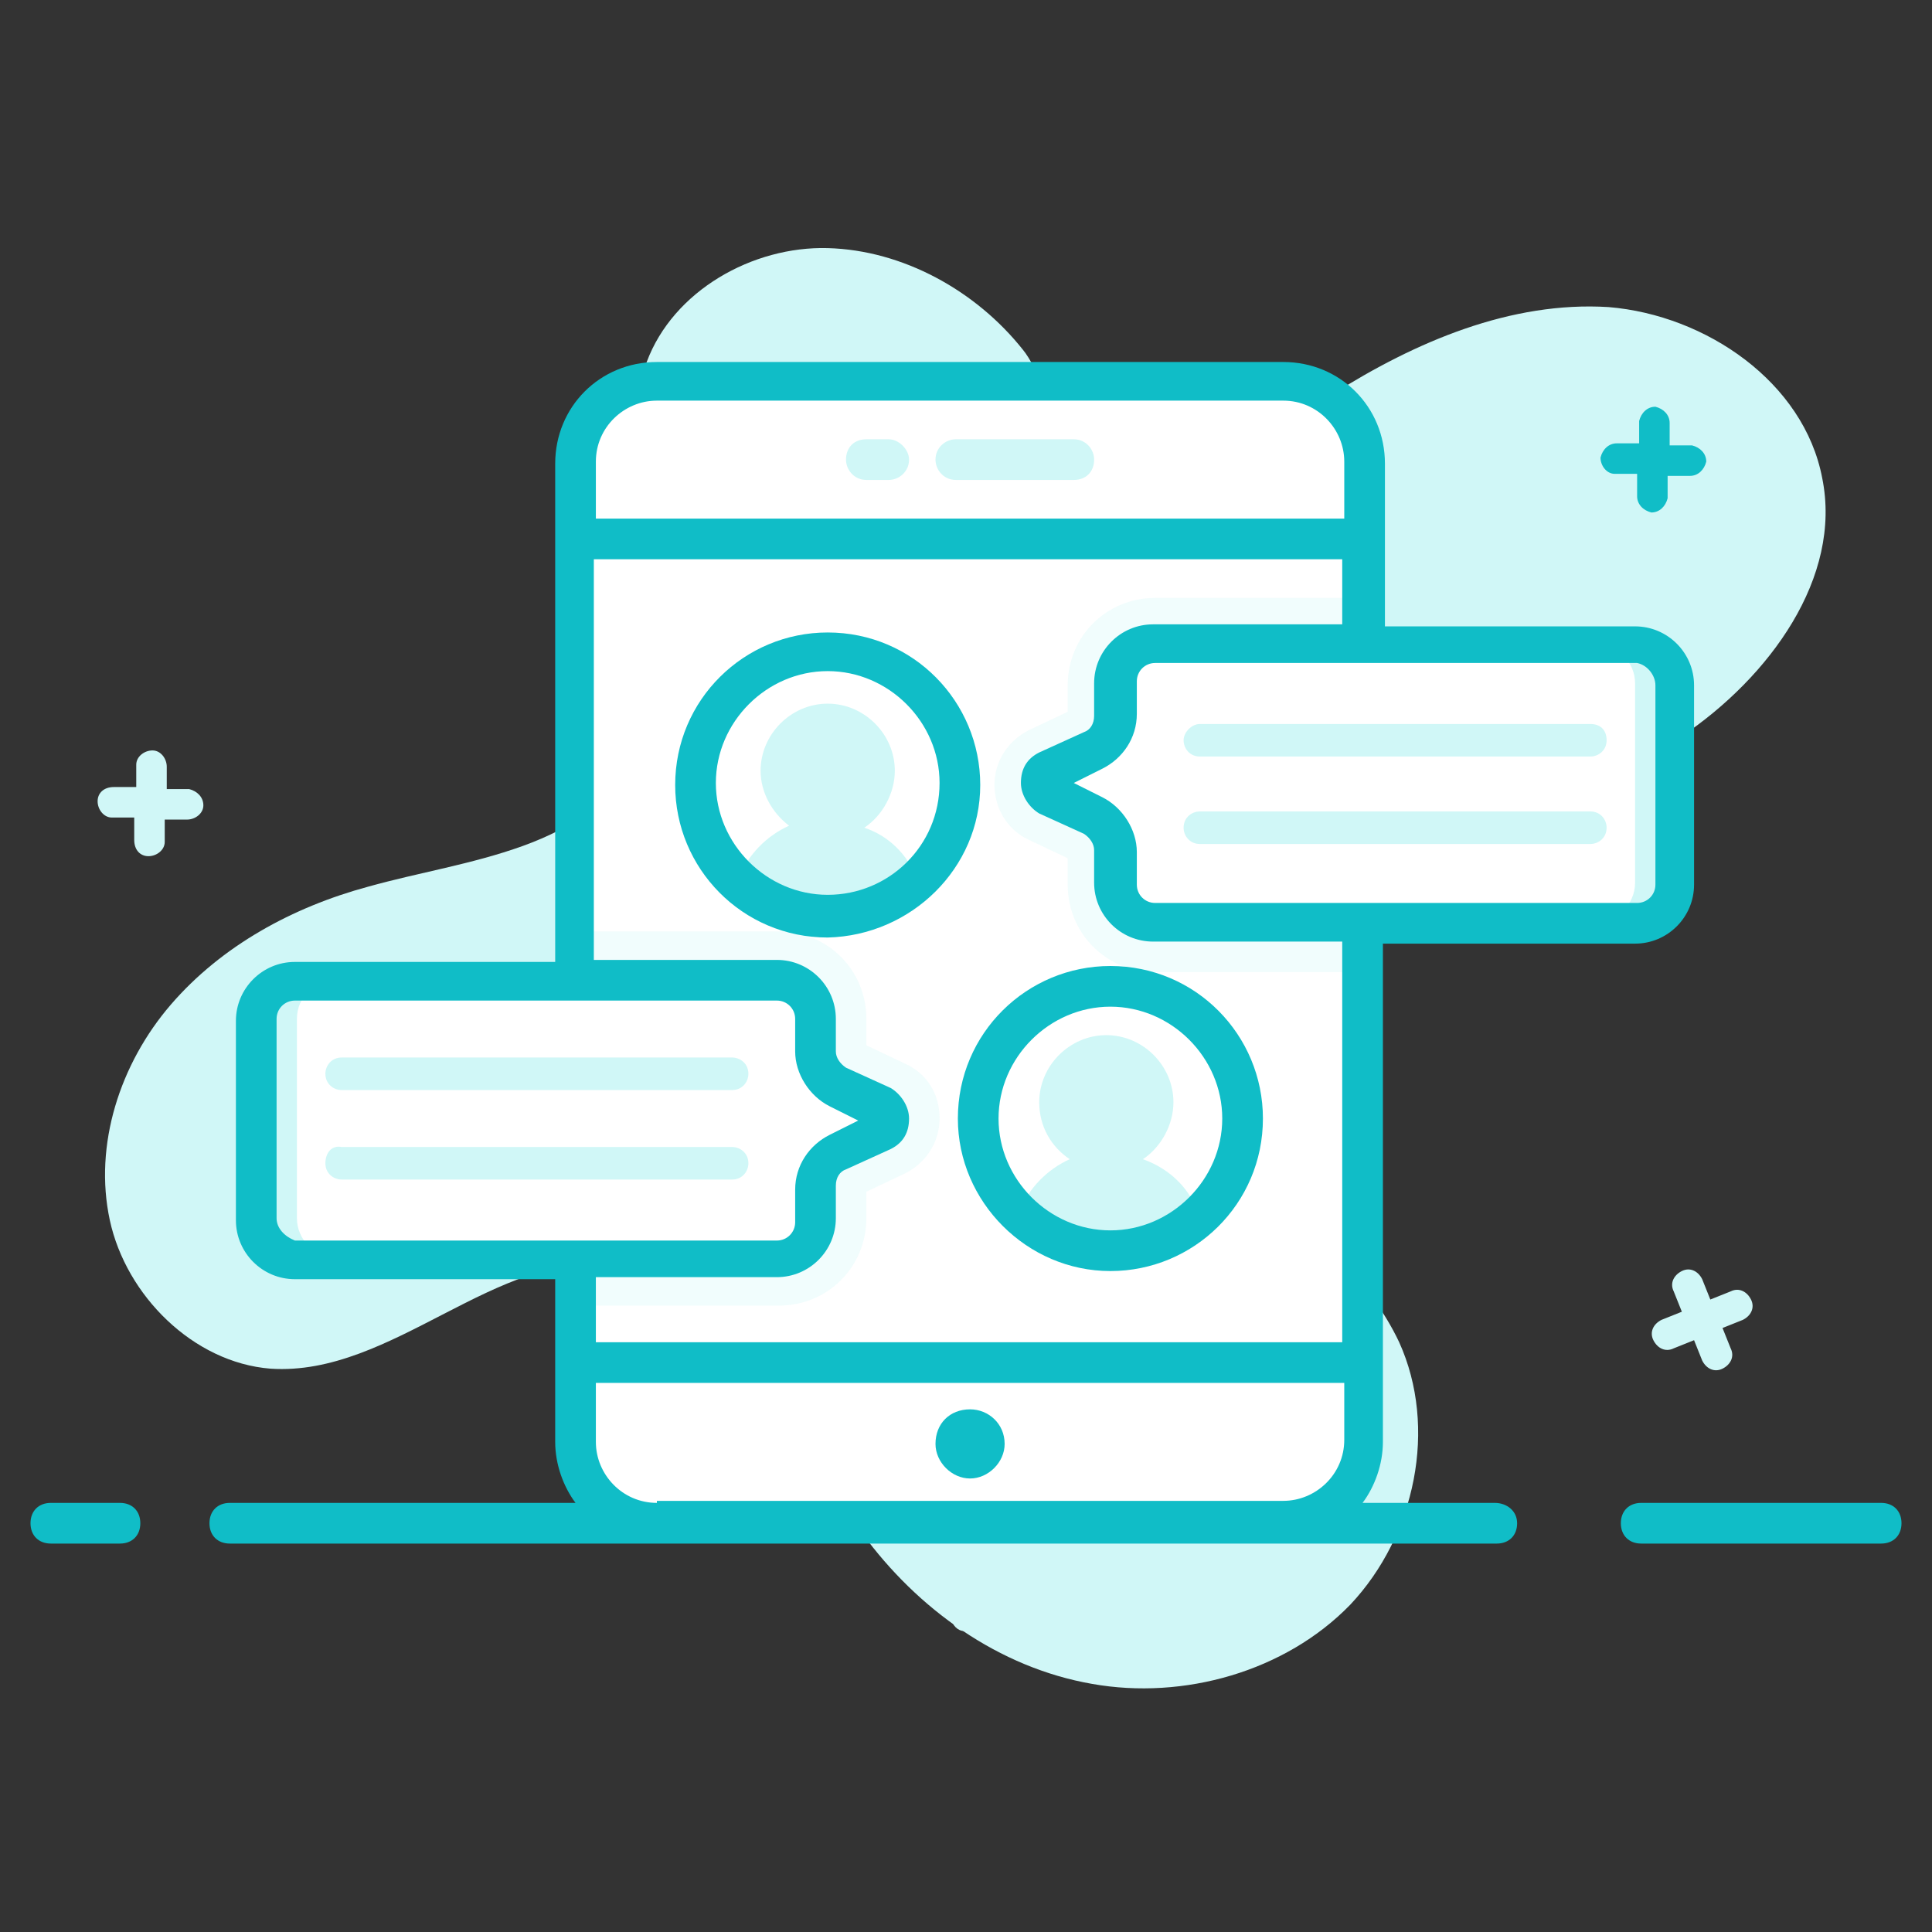 <?xml version="1.0" encoding="utf-8"?>
<!-- Generator: Adobe Illustrator 22.0.1, SVG Export Plug-In . SVG Version: 6.00 Build 0)  -->
<svg version="1.1" id="Layer_1" xmlns="http://www.w3.org/2000/svg" xmlns:xlink="http://www.w3.org/1999/xlink" x="0px" y="0px"
	 viewBox="0 0 95 95" style="enable-background:new 0 0 95 95;" xml:space="preserve">
<rect x="0" y="0" width="95" height="95" fill="#333333" stroke="none"/>
<style type="text/css">
	.st0{fill:#D0F7F7;}
	.st1{fill:#FFFFFF;}
	.st2{fill:#D0F7F7;}
	.st3{fill:#10bdc7;}
	.st4{opacity:0.5;}
	.st5{opacity:0.3;}
	.st6{fill:none;}
	.st7{fill:#E8EFF8;}
</style>
<g>
	<g>
		<g>
			<path class="st0" d="M45.3,78.1c0-0.3,0.3-0.6,0.6-0.6l0.9,0l0-0.9c0-0.3,0.3-0.6,0.6-0.6c0.3,0,0.6,0.3,0.6,0.6l0,0.9l0.9,0
				c0.3,0,0.6,0.3,0.6,0.6c0,0.3-0.3,0.6-0.6,0.6l-0.9,0l0,0.9c0,0.3-0.3,0.6-0.6,0.6c-0.3,0-0.6-0.3-0.6-0.6l0-0.9l-0.9,0
				C45.6,78.7,45.4,78.4,45.3,78.1z"/>
		</g>
		<g>
			<path class="st0" d="M82.7,36.2c-4.3,2.9-9.3,4.6-13.5,7.6c-4.2,3.1-7.5,8.3-5.9,13.3c1,3.4,4,5.7,5.5,8.9
				c1.9,4.2,0.8,9.5-2.4,12.9c-3.2,3.3-8.2,4.7-12.7,3.9c-4.6-0.8-8.6-3.7-11.3-7.4c-1.8-2.5-3-5.4-4.8-7.9
				c-1.7-2.5-4.2-4.8-7.3-5.3c-5.9-0.8-11,5.5-17,5.1C9.5,67,6.2,63.7,5.4,60c-0.8-3.7,0.5-7.7,3-10.6c2.5-2.9,6-4.8,9.7-5.8
				c2.5-0.7,5.1-1.1,7.6-2c2.5-0.9,4.8-2.4,6.1-4.7c3-5.8-2.3-13.1,0-19.1c1.3-3.5,5.2-5.7,8.9-5.6c3.7,0.1,7.3,2.1,9.6,5
				c1.4,1.7,3.2,8.7,4.9,9.3c2,0.6,8.5-5.9,10.3-7.1c4.1-2.6,8.8-4.6,13.6-4.3c4.8,0.4,9.6,3.7,10.5,8.4
				C90.6,28.4,87,33.3,82.7,36.2z"/>
		</g>
		<g>
			<path class="st2" d="M10,39.6c0,0.4-0.4,0.7-0.8,0.7l-1.1,0l0,1.1c0,0.4-0.4,0.7-0.8,0.7c-0.4,0-0.7-0.3-0.7-0.8l0-1.1l-1.1,0
				c-0.4,0-0.7-0.4-0.7-0.8c0-0.4,0.3-0.7,0.8-0.7l1.1,0l0-1.1c0-0.4,0.4-0.7,0.8-0.7c0.4,0,0.7,0.4,0.7,0.8l0,1.1l1.1,0
				C9.7,38.9,10,39.2,10,39.6z"/>
		</g>
		<g>
			<path class="st2" d="M86.1,63.9c0.2,0.4,0,0.8-0.4,1l-1,0.4l0.4,1c0.2,0.4,0,0.8-0.4,1c-0.4,0.2-0.8,0-1-0.4l-0.4-1l-1,0.4
				c-0.4,0.2-0.8,0-1-0.4c-0.2-0.4,0-0.8,0.4-1l1-0.4l-0.4-1c-0.2-0.4,0-0.8,0.4-1c0.4-0.2,0.8,0,1,0.4l0.4,1l1-0.4
				C85.5,63.3,85.9,63.5,86.1,63.9z"/>
		</g>
		<g>
			<g>
				<g>
					<g>
						<g>
							<g>
								<path class="st2" d="M46.2,55c0,1.2-0.7,2.2-1.7,2.7l-1.9,0.9v1.3c0,2.4-1.9,4.3-4.3,4.3h-10V45.8h10c2.4,0,4.3,1.9,4.3,4.3
									v1.3l1.9,0.9C45.6,52.8,46.2,53.8,46.2,55z"/>
							</g>
						</g>
					</g>
				</g>
			</g>
			<g>
				<g>
					<g>
						<g>
							<g>
								<path class="st1" d="M67,22.7v48.1c0,2.2-1.8,4-4,4H32.2c-2.2,0-4-1.8-4-4V22.7c0-2.2,1.8-4,4-4H63
									C65.2,18.7,67,20.5,67,22.7z"/>
							</g>
						</g>
						<g>
							<g class="st5">
								<g>
									<g>
										<g>
											<g>
												<path class="st2" d="M67,29.3v18.5H56.8c-2.4,0-4.3-1.9-4.3-4.3v-1.3l-1.9-0.9c-1.1-0.5-1.7-1.6-1.7-2.7
													c0-1.2,0.7-2.2,1.7-2.7l1.9-0.9v-1.3c0-2.4,1.9-4.3,4.3-4.3H67z"/>
											</g>
										</g>
									</g>
								</g>
							</g>
							<g class="st5">
								<g>
									<g>
										<g>
											<g>
												<path class="st2" d="M46.2,55c0,1.2-0.7,2.2-1.7,2.7l-1.9,0.9v1.3c0,2.4-1.9,4.3-4.3,4.3h-10V45.8h10
													c2.4,0,4.3,1.9,4.3,4.3v1.3l1.9,0.9C45.6,52.8,46.2,53.8,46.2,55z"/>
											</g>
										</g>
									</g>
								</g>
							</g>
						</g>
						<g>
							<g>
								<path class="st0" d="M53.8,22.6c0,0.6-0.4,1-1,1H47c-0.6,0-1-0.5-1-1c0-0.6,0.5-1,1-1h5.8C53.4,21.6,53.8,22.1,53.8,22.6z"
									/>
							</g>
							<g>
								<path class="st0" d="M44.7,22.6c0,0.6-0.5,1-1,1h-1.1c-0.6,0-1-0.5-1-1c0-0.6,0.4-1,1-1h1.1C44.2,21.6,44.7,22.1,44.7,22.6z
									"/>
							</g>
						</g>
					</g>
				</g>
			</g>
			<g>
				<g>
					<path class="st1" d="M47.2,38.6c0,3.6-2.9,6.5-6.5,6.5c-3.6,0-6.5-2.9-6.5-6.5c0-3.6,2.9-6.5,6.5-6.5
						C44.3,32.1,47.2,35,47.2,38.6z"/>
				</g>
				<g>
					<path class="st0" d="M45.1,43.2c-1.1,1.1-2.7,1.8-4.4,1.8c-1.7,0-3.2-0.7-4.4-1.8c0.5-1.2,1.4-2.1,2.5-2.6
						C38,40,37.4,39,37.4,37.9c0-1.8,1.5-3.3,3.3-3.3c1.8,0,3.3,1.5,3.3,3.3c0,1.1-0.6,2.2-1.5,2.8C43.7,41.1,44.6,42,45.1,43.2z"/>
				</g>
			</g>
			<g>
				<g>
					<path class="st1" d="M61,55c0,3.6-2.9,6.5-6.5,6.5c-3.6,0-6.5-2.9-6.5-6.5c0-3.6,2.9-6.5,6.5-6.5C58.1,48.5,61,51.4,61,55z"/>
				</g>
				<g>
					<path class="st0" d="M58.9,59.6c-1.1,1.1-2.7,1.8-4.4,1.8c-1.7,0-3.2-0.7-4.4-1.8c0.5-1.2,1.4-2.1,2.5-2.6
						c-0.9-0.6-1.5-1.6-1.5-2.8c0-1.8,1.5-3.3,3.3-3.3c1.8,0,3.3,1.5,3.3,3.3c0,1.1-0.6,2.2-1.5,2.8C57.6,57.5,58.5,58.5,58.9,59.6z
						"/>
				</g>
			</g>
			<g>
				<g>
					<g>
						<path class="st1" d="M54.8,33.7v1.6c0,0.8-0.4,1.4-1.1,1.7l-2.2,1c-0.5,0.2-0.5,0.9,0,1.1l2.2,1c0.7,0.3,1.1,1,1.1,1.7v1.6
							c0,1.1,0.9,1.9,1.9,1.9h23.7c1.1,0,1.9-0.9,1.9-1.9v-9.8c0-1.1-0.9-1.9-1.9-1.9H56.8C55.7,31.7,54.8,32.6,54.8,33.7z"/>
					</g>
				</g>
				<g>
					<g>
						<path class="st0" d="M80.5,31.7h-2c1.1,0,1.9,0.9,1.9,1.9v9.8c0,1.1-0.9,1.9-1.9,1.9h2c1.1,0,1.9-0.9,1.9-1.9v-9.8
							C82.4,32.6,81.6,31.7,80.5,31.7z"/>
					</g>
				</g>
				<g>
					<g>
						<path class="st0" d="M79,40.7c0,0.5-0.4,0.8-0.8,0.8H59c-0.5,0-0.8-0.4-0.8-0.8c0-0.5,0.4-0.8,0.8-0.8h19.2
							C78.7,39.9,79,40.3,79,40.7z"/>
					</g>
					<g>
						<g>
							<path class="st0" d="M79,36.4c0,0.5-0.4,0.8-0.8,0.8H59c-0.5,0-0.8-0.4-0.8-0.8s0.4-0.8,0.8-0.8h19.2
								C78.7,35.6,79,35.9,79,36.4z"/>
						</g>
					</g>
				</g>
			</g>
			<g>
				<g>
					<g>
						<path class="st1" d="M38.2,48.2H14.5c-1.1,0-1.9,0.9-1.9,1.9v9.8c0,1.1,0.9,1.9,1.9,1.9h23.7c1.1,0,1.9-0.9,1.9-1.9v-1.6
							c0-0.8,0.4-1.4,1.1-1.7l2.2-1c0.5-0.2,0.5-0.9,0-1.1l-2.2-1c-0.7-0.3-1.1-1-1.1-1.7v-1.6C40.2,49,39.3,48.2,38.2,48.2z"/>
					</g>
				</g>
				<g>
					<g>
						<path class="st0" d="M12.6,50.1v9.8c0,1.1,0.9,1.9,1.9,1.9h2c-1.1,0-1.9-0.9-1.9-1.9v-9.8c0-1.1,0.9-1.9,1.9-1.9h-2
							C13.4,48.2,12.6,49,12.6,50.1z"/>
					</g>
				</g>
				<g>
					<path class="st3" d="M79.4,23.3l1.1,0l0,1.1c0,0.4,0.3,0.7,0.7,0.8c0.4,0,0.7-0.3,0.8-0.7l0-1.1l1.1,0c0.4,0,0.7-0.3,0.8-0.7
						c0-0.4-0.3-0.7-0.7-0.8l-1.1,0l0-1.1c0-0.4-0.3-0.7-0.7-0.8c-0.4,0-0.7,0.3-0.8,0.7l0,1.1l-1.1,0c-0.4,0-0.7,0.3-0.8,0.7
						C78.7,22.9,79,23.3,79.4,23.3z"/>
					<path class="st3" d="M5.9,73.9H2.5c-0.6,0-1,0.4-1,1s0.4,1,1,1h3.4c0.6,0,1-0.4,1-1S6.5,73.9,5.9,73.9z"/>
					<path class="st3" d="M73.5,73.9H67c0.6-0.8,1-1.9,1-3V46.4h12.4c1.6,0,2.9-1.3,2.9-2.9v-9.8c0-1.6-1.3-2.9-2.9-2.9H68.1v-8
						c0-2.8-2.2-5-5-5H32.3c-2.8,0-5,2.2-5,5v24.5H14.5c-1.6,0-2.9,1.3-2.9,2.9v9.8c0,1.6,1.3,2.9,2.9,2.9h12.8v8c0,1.1,0.4,2.2,1,3
						h-17c-0.6,0-1,0.4-1,1s0.4,1,1,1c22.9,0,41.3,0,62.3,0c0.6,0,1-0.4,1-1S74.1,73.9,73.5,73.9z M81.4,33.7v9.8
						c0,0.5-0.4,0.9-0.9,0.9H56.8c-0.5,0-0.9-0.4-0.9-0.9v-1.6c0-1.1-0.7-2.2-1.7-2.7l-1.4-0.7l1.4-0.7c1-0.5,1.7-1.5,1.7-2.7v-1.6
						c0-0.5,0.4-0.9,0.9-0.9h23.7C81,32.7,81.4,33.2,81.4,33.7z M29.3,22.7c0-1.7,1.4-3,3-3h30.8c1.7,0,3,1.4,3,3v2.8H29.3V22.7z
						 M13.6,59.9v-9.8c0-0.5,0.4-0.9,0.9-0.9h23.7c0.5,0,0.9,0.4,0.9,0.9v1.6c0,1.1,0.7,2.2,1.7,2.7l1.4,0.7l-1.4,0.7
						c-1,0.5-1.7,1.5-1.7,2.7v1.6c0,0.5-0.4,0.9-0.9,0.9H14.5C14,60.8,13.6,60.4,13.6,59.9z M38.2,62.8c1.6,0,2.9-1.3,2.9-2.9v-1.6
						c0-0.4,0.2-0.7,0.5-0.8l2.2-1c0.6-0.3,0.9-0.8,0.9-1.5c0-0.6-0.4-1.2-0.9-1.5l-2.2-1c-0.3-0.2-0.5-0.5-0.5-0.8v-1.6
						c0-1.6-1.3-2.9-2.9-2.9h-9V27.5h36.8v3.2h-9.3c-1.6,0-2.9,1.3-2.9,2.9v1.6c0,0.4-0.2,0.7-0.5,0.8l-2.2,1
						c-0.6,0.3-0.9,0.8-0.9,1.5c0,0.6,0.4,1.2,0.9,1.5l2.2,1c0.3,0.2,0.5,0.5,0.5,0.8v1.6c0,1.6,1.3,2.9,2.9,2.9h9.3V66H29.3v-3.2
						H38.2z M32.3,73.9c-1.7,0-3-1.4-3-3V68h36.8v2.8c0,1.7-1.4,3-3,3H32.3z"/>
					<path class="st3" d="M92.5,73.9H80.7c-0.6,0-1,0.4-1,1s0.4,1,1,1h11.8c0.6,0,1-0.4,1-1S93.1,73.9,92.5,73.9z"/>
					<path class="st3" d="M47.7,69.3C46.7,69.3,46,70,46,71c0,0.9,0.8,1.7,1.7,1.7c0.9,0,1.7-0.8,1.7-1.7
						C49.4,70,48.6,69.3,47.7,69.3z"/>
					<path class="st3" d="M48.2,38.6c0-4.1-3.3-7.5-7.5-7.5c-4.1,0-7.5,3.3-7.5,7.5c0,4.1,3.3,7.5,7.5,7.5
						C44.8,46,48.2,42.7,48.2,38.6z M40.7,44c-3,0-5.5-2.5-5.5-5.5c0-3,2.5-5.5,5.5-5.5c3,0,5.5,2.5,5.5,5.5
						C46.2,41.6,43.7,44,40.7,44z"/>
					<path class="st3" d="M54.6,62.5c4.1,0,7.5-3.3,7.5-7.5c0-4.1-3.3-7.5-7.5-7.5c-4.1,0-7.5,3.3-7.5,7.5
						C47.1,59.1,50.5,62.5,54.6,62.5z M54.6,49.5c3,0,5.5,2.5,5.5,5.5c0,3-2.5,5.5-5.5,5.5c-3,0-5.5-2.5-5.5-5.5
						C49.1,52,51.6,49.5,54.6,49.5z"/>
				</g>
				<g>
					<g>
						<path class="st0" d="M16,57.2c0,0.5,0.4,0.8,0.8,0.8H36c0.5,0,0.8-0.4,0.8-0.8c0-0.5-0.4-0.8-0.8-0.8H16.8
							C16.3,56.3,16,56.7,16,57.2z"/>
					</g>
					<g>
						<g>
							<path class="st0" d="M16,52.8c0,0.5,0.4,0.8,0.8,0.8H36c0.5,0,0.8-0.4,0.8-0.8c0-0.5-0.4-0.8-0.8-0.8H16.8
								C16.3,52,16,52.4,16,52.8z"/>
						</g>
					</g>
				</g>
			</g>
		</g>
	</g>
</g>
</svg>
